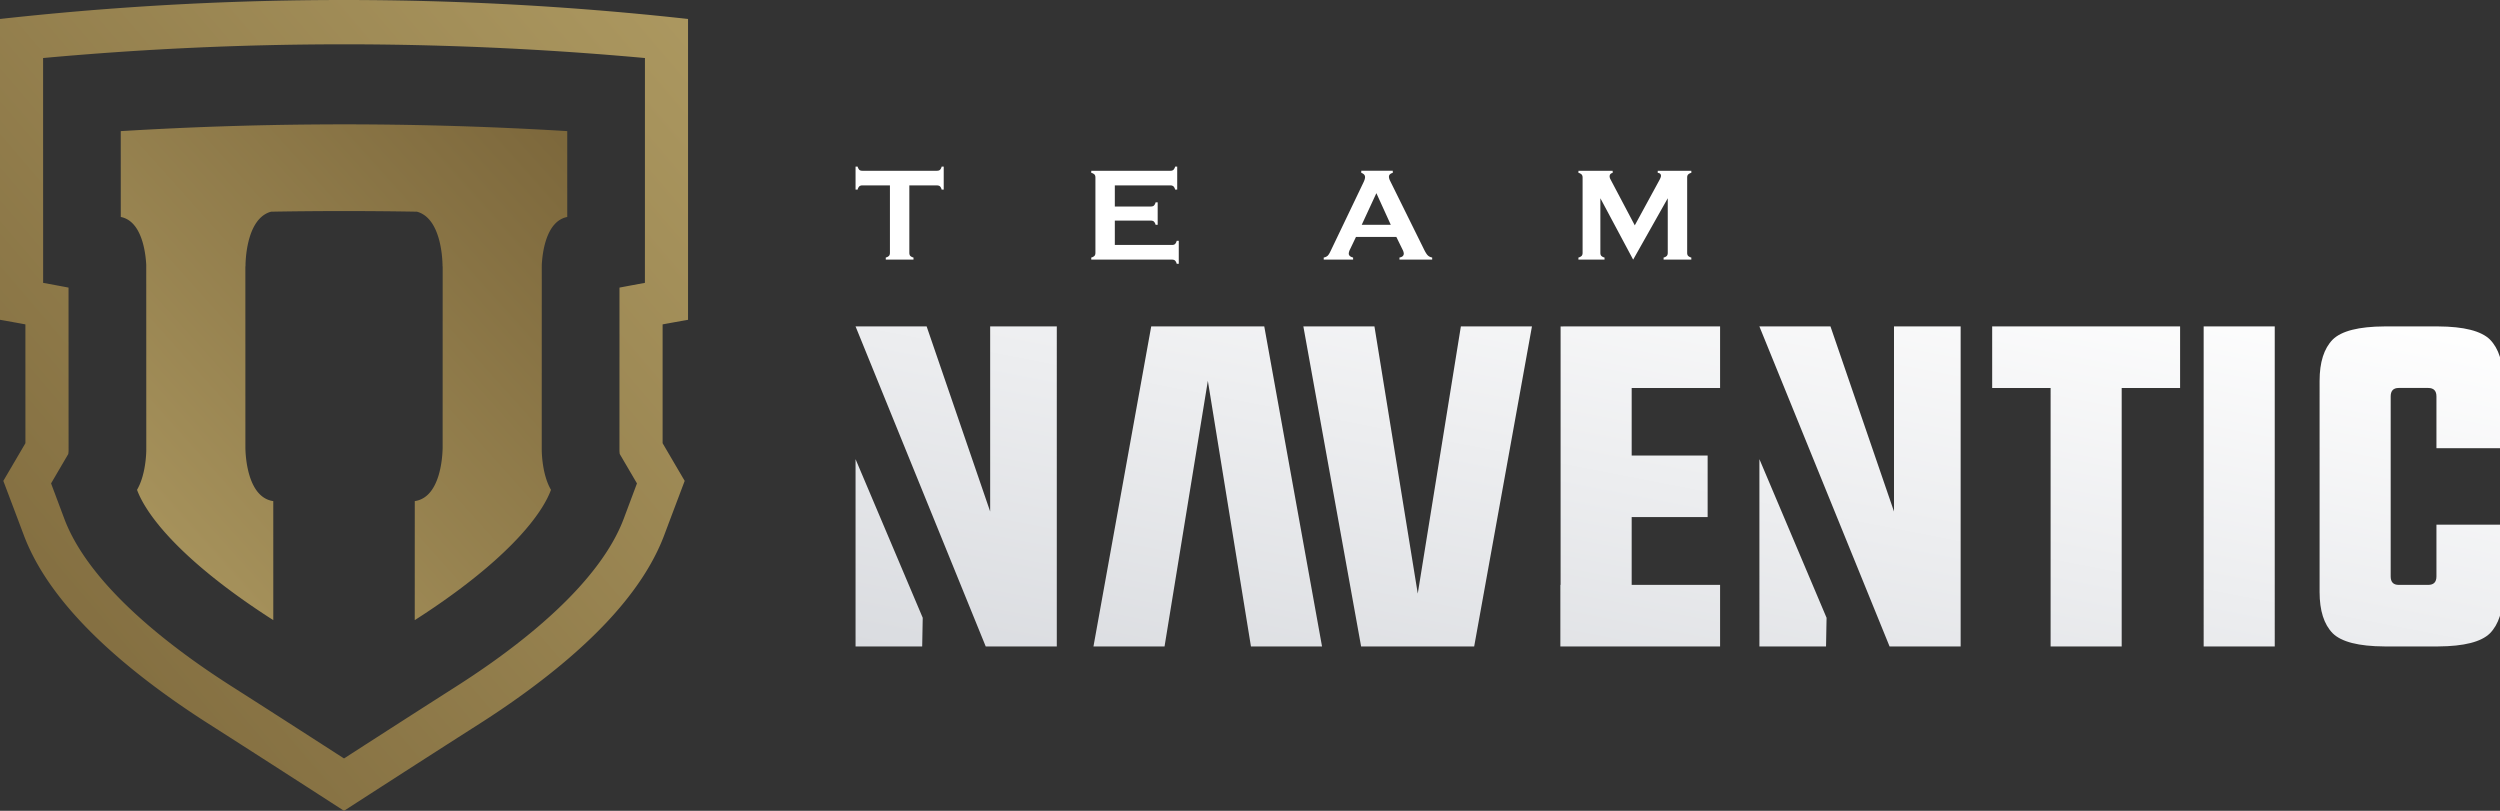<svg xmlns="http://www.w3.org/2000/svg" width="185" height="60" viewBox="0 0 185 60">
    <rect x="0" y="0" width="185" height="60" fill="#333333" stroke="none"/>
    <defs>
        <linearGradient id="a" x1="0%" y1="100%" y2="0%">
            <stop offset="0%" stop-color="#7C673B"/>
            <stop offset="100%" stop-color="#AC9860"/>
        </linearGradient>
        <linearGradient id="b" x1="100%" x2="0%" y1="0%" y2="100%">
            <stop offset="0%" stop-color="#7C673B"/>
            <stop offset="100%" stop-color="#AC9860"/>
        </linearGradient>
        <linearGradient id="c" x1="0%" y1="100%" y2="0%">
            <stop offset="0%" stop-color="#DADCE0"/>
            <stop offset="100%" stop-color="#FFF"/>
        </linearGradient>
    </defs>
    <g fill="none" fill-rule="evenodd">
        <path fill="url(#a)" d="M47.725 10.458v6.289l-.002 4.55c-.627.115-1.254.232-1.881.351L45.84 33.72c.002.07.01.164.022.244l1.273 2.174-.974 2.6c-1.282 3.427-4.76 7.144-10.058 10.86a65.37 65.37 0 0 1-2.351 1.57 1817.778 1817.778 0 0 0-7.774 4.988l-.52.336-.522-.336c-2.59-1.67-5.182-3.336-7.773-4.988a65.07 65.07 0 0 1-2.352-1.57c-5.299-3.717-8.776-7.433-10.058-10.86l-.974-2.6 1.273-2.175c.012-.08.02-.173.023-.236-.002-4.026-.002-8.053-.003-12.079-.627-.119-1.254-.236-1.881-.35v-4.551l-.002-6.289V4.66a244.066 244.066 0 0 1 22.268-1.015 240.253 240.253 0 0 1 7.303.11 244.774 244.774 0 0 1 14.966.905l-.001 5.798M41.98.956a231.701 231.701 0 0 0-33.046 0c-2.981.213-5.96.485-8.934.814V24.03c.627.111 1.254.224 1.88.34l.001 8.793c-.545.932-1.09 1.861-1.635 2.789.505 1.334 1.01 2.672 1.515 4.015 1.532 4.07 5.309 8.174 11.228 12.326a69.568 69.568 0 0 0 2.474 1.651 1709.52 1709.52 0 0 1 6.277 4.025c1.24.798 2.479 1.597 3.717 2.396 1.239-.8 2.478-1.598 3.717-2.396 2.092-1.347 4.185-2.69 6.278-4.025a68.584 68.584 0 0 0 2.473-1.652c5.92-4.151 9.697-8.254 11.228-12.325.505-1.343 1.01-2.681 1.514-4.015-.544-.928-1.09-1.857-1.634-2.789V24.37c.628-.115 1.255-.228 1.881-.338V1.77c-2.974-.33-5.952-.6-8.934-.814" transform="translate(0 -.366)"/>
        <path fill="url(#b)" d="M22.51 9.584a271.219 271.219 0 0 0-11.691.378c-.627.033-1.255.07-1.883.107l.002 6.353c1.564.307 1.837 2.643 1.884 3.541l.003 13.671c-.001.303-.044 1.884-.685 2.98.685 1.853 3.016 4.742 7.95 8.213a58.13 58.13 0 0 0 2.133 1.429l-.001-8.808c-1.968-.282-2.06-3.521-2.063-3.97l-.002-13.403a.133.133 0 0 1 .01.006s-.05-3.525 1.893-4.05a308.47 308.47 0 0 1 10.793 0c1.944.525 1.895 4.05 1.895 4.05a.082.082 0 0 1 .01-.006l-.003 13.402c-.003.45-.095 3.69-2.062 3.97l-.002 8.809a57.82 57.82 0 0 0 2.133-1.429c4.934-3.47 7.265-6.36 7.95-8.213-.641-1.096-.684-2.677-.685-2.98 0-4.557.002-9.113.003-13.67.047-.899.32-3.235 1.884-3.542l.001-6.353a271.185 271.185 0 0 0-9.219-.403 272.816 272.816 0 0 0-7.302-.098h.001c-.982 0-1.964.006-2.946.016" transform="translate(0 -.366)"/>
        <g fill="url(#c)" transform="translate(63.311 23.836)">
            <path d="M33.138.319h5.26l3.205 19.77 3.19-19.77h5.26L45.778 24h-8.367zM63.975.319v4.555h-6.542v5h5.621v4.555h-5.621v5.016h6.542V24H52.156v-4.555h.017V.32zM93.694 4.874V24h-5.26V4.874H84.11V.319h13.906v4.555zM99.76 24h5.26V.319h-5.26zM121.917 9.33h-4.931V5.5c0-.417-.203-.627-.608-.627h-2.187c-.394 0-.592.21-.592.628v13.317c0 .419.198.627.592.627h2.187c.405 0 .608-.208.608-.627V14.99h4.93v4.984c0 1.375-.322 2.392-.969 3.053-.647.638-1.923.962-3.83.973h-3.978c-1.907-.01-3.183-.335-3.83-.973-.646-.66-.97-1.678-.97-3.053V4.345c0-1.375.324-2.393.97-3.053.647-.637 1.923-.962 3.83-.973h3.978c1.907.011 3.183.336 3.83.973.647.66.97 1.678.97 3.053V9.33zM9.961.319h4.931V24h-5.26L0 .319h5.26l4.701 13.697V.319zM0 10.141l4.971 11.74L4.931 24H0V10.14zM76.845.319h4.932V24h-5.26L66.884.319h5.26l4.701 13.697V.319zm-9.96 9.822l4.97 11.74-.04 2.119h-4.93V10.14zM30.245.319h-8.366L17.605 24h5.26L26.07 4.345 29.259 24h5.26z"/>
        </g>
        <path fill="#FFF" d="M67.291 13.72v4.986c0 .1.023.175.068.227a.496.496 0 0 0 .24.124v.155h-2.052v-.155a.494.494 0 0 0 .24-.124c.046-.052.068-.127.068-.227v-4.985h-2.043a.334.334 0 0 0-.221.066.49.49 0 0 0-.126.242h-.154v-1.7h.154a.529.529 0 0 0 .128.241c.05.045.123.067.22.067h5.516c.1 0 .175-.022.227-.067a.49.49 0 0 0 .125-.241h.154v1.7h-.154a.493.493 0 0 0-.125-.242c-.052-.044-.127-.066-.227-.066h-2.038zm15.206 2.607v1.8h4.231c.096 0 .17-.022.222-.067a.492.492 0 0 0 .125-.24h.154v1.7h-.154a.489.489 0 0 0-.125-.24c-.052-.046-.126-.068-.222-.068h-5.975v-.154a.5.5 0 0 0 .24-.126c.046-.051.068-.127.068-.226v-5.563c0-.1-.022-.175-.067-.227a.493.493 0 0 0-.241-.125v-.154h5.86c.096 0 .17-.023.22-.07a.498.498 0 0 0 .126-.238h.154v1.7h-.154a.503.503 0 0 0-.125-.24.327.327 0 0 0-.222-.068h-4.115v1.56h2.67c.096 0 .17-.023.221-.067a.49.49 0 0 0 .126-.241h.154v1.662h-.154a.507.507 0 0 0-.126-.239c-.051-.046-.125-.07-.221-.07h-2.67zm20.421.308l-1.066-2.342-1.084 2.342h2.15zm.413.9h-2.99l-.442.925a.775.775 0 0 0-.091.304c0 .14.107.24.322.294v.154h-2.175v-.154a.588.588 0 0 0 .294-.135c.067-.065.144-.19.23-.376l2.42-5.053c.077-.16.115-.289.115-.385 0-.148-.093-.254-.28-.318v-.154h2.332v.154c-.19.054-.284.15-.284.284 0 .093.03.199.092.318l2.505 5.067c.106.216.2.362.28.441.08.078.188.13.323.157v.154h-2.422v-.154c.213-.036.32-.135.32-.299a.767.767 0 0 0-.097-.299l-.452-.925zm17.522 1.677l-2.426-4.543v4.037c0 .1.022.175.068.226a.496.496 0 0 0 .24.126v.154h-1.932v-.154a.494.494 0 0 0 .241-.126c.045-.051.068-.126.068-.226v-5.568c0-.096-.023-.17-.068-.221a.487.487 0 0 0-.24-.126v-.154h2.534v.154c-.15.039-.226.127-.226.265a.48.48 0 0 0 .068.222l1.794 3.398 1.818-3.34c.08-.148.12-.256.12-.323 0-.132-.08-.206-.24-.222v-.154h2.487v.154a.487.487 0 0 0-.241.126c-.046.051-.068.125-.068.221v5.568c0 .1.022.175.068.226a.494.494 0 0 0 .24.126v.154h-2.052v-.154a.467.467 0 0 0 .239-.123c.046-.053.069-.13.069-.229V14.67l-2.56 4.543z"/>
    </g>
</svg>
